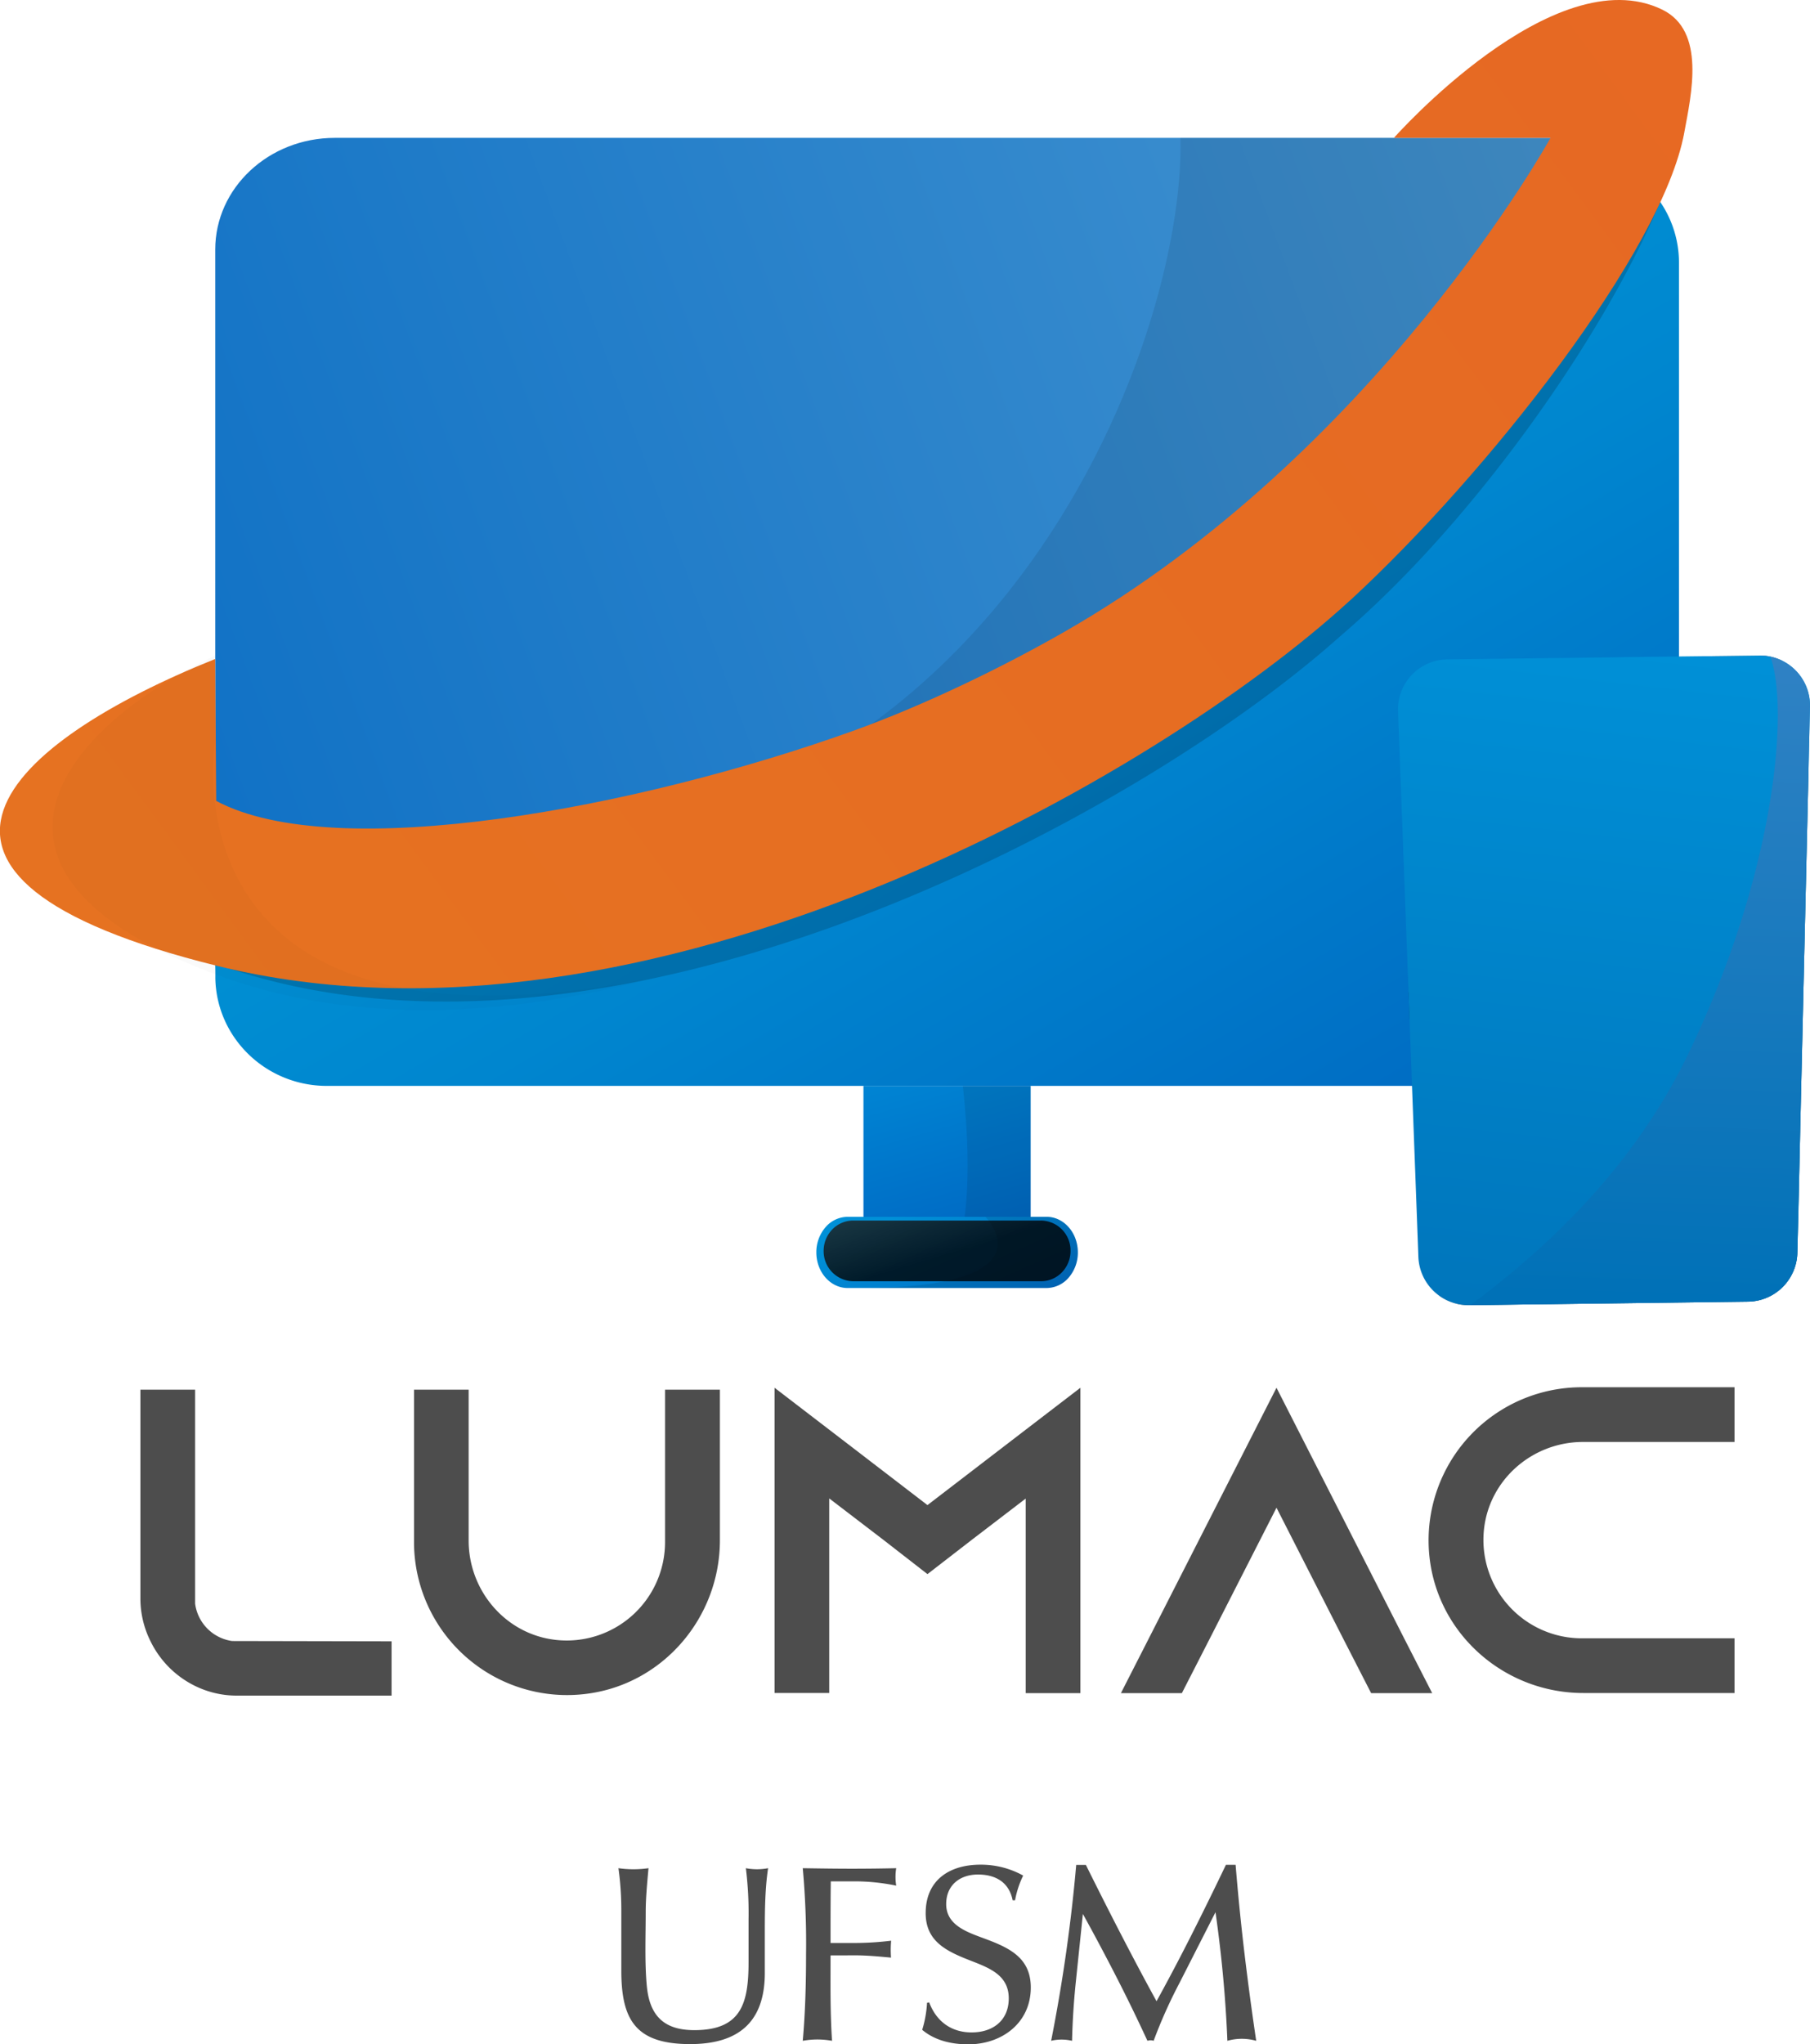 <svg xmlns="http://www.w3.org/2000/svg" xmlns:xlink="http://www.w3.org/1999/xlink" viewBox="0 0 749.24 845.88"><defs><style>.cls-1{isolation:isolate;}.cls-2{fill:url(#Gradiente_sem_nome_137);}.cls-3{opacity:0.09;}.cls-10,.cls-11,.cls-12,.cls-3,.cls-8{mix-blend-mode:overlay;}.cls-4{fill:url(#Gradiente_sem_nome_198);}.cls-5{fill:url(#Gradiente_sem_nome_5);}.cls-6{opacity:0.8;mix-blend-mode:screen;fill:url(#Gradiente_sem_nome_71);}.cls-7{fill:url(#Gradiente_sem_nome_4);}.cls-8{opacity:0.17;}.cls-9{fill:url(#Gradiente_sem_nome_207);}.cls-10{opacity:0.1;}.cls-11{opacity:0.02;}.cls-12{opacity:0.3;}.cls-13{fill:url(#Gradiente_sem_nome_140);}.cls-14{fill:url(#Gradiente_sem_nome_93);}.cls-15{fill:#4d4d4d;}</style><linearGradient id="Gradiente_sem_nome_137" x1="361.7" y1="373.66" x2="402.76" y2="516.39" gradientUnits="userSpaceOnUse"><stop offset="0.01" stop-color="#009fe3"/><stop offset="1" stop-color="#0067c2"/></linearGradient><linearGradient id="Gradiente_sem_nome_198" x1="382.44" y1="496.85" x2="409.18" y2="556.27" gradientUnits="userSpaceOnUse"><stop offset="0.01" stop-color="#0090d7"/><stop offset="1" stop-color="#0067c2"/></linearGradient><linearGradient id="Gradiente_sem_nome_5" x1="255.39" y1="23.15" x2="538.03" y2="505.3" gradientUnits="userSpaceOnUse"><stop offset="0.01" stop-color="#009dd8"/><stop offset="0.26" stop-color="#0097d6"/><stop offset="0.6" stop-color="#0086cf"/><stop offset="0.99" stop-color="#006bc3"/><stop offset="1" stop-color="#006ac3"/></linearGradient><linearGradient id="Gradiente_sem_nome_71" x1="385.49" y1="495.56" x2="392.54" y2="519.23" gradientUnits="userSpaceOnUse"><stop offset="0" stop-color="#1d1d1b"/><stop offset="1"/></linearGradient><linearGradient id="Gradiente_sem_nome_4" x1="-126.84" y1="322.8" x2="651.76" y2="33.71" gradientUnits="userSpaceOnUse"><stop offset="0" stop-color="#0067c2"/><stop offset="1" stop-color="#4594d0"/></linearGradient><linearGradient id="Gradiente_sem_nome_207" x1="-1869.56" y1="1863.98" x2="2556.03" y2="-1380.77" gradientUnits="userSpaceOnUse"><stop offset="0" stop-color="#e19718"/><stop offset="0.37" stop-color="#e57720"/><stop offset="0.77" stop-color="#e85b26"/><stop offset="1" stop-color="#e95129"/></linearGradient><linearGradient id="Gradiente_sem_nome_140" x1="-2346.25" y1="-1186.53" x2="-2565.81" y2="-943.63" gradientTransform="translate(3275.65 -132.5) rotate(-35.58)" gradientUnits="userSpaceOnUse"><stop offset="0" stop-color="#0090d7"/><stop offset="1" stop-color="#0071b7"/></linearGradient><linearGradient id="Gradiente_sem_nome_93" x1="-2328.73" y1="-1195.58" x2="-2504.09" y2="-967.9" gradientTransform="translate(3275.65 -132.5) rotate(-35.58)" gradientUnits="userSpaceOnUse"><stop offset="0" stop-color="#3383c5"/><stop offset="1" stop-color="#0071b7"/></linearGradient></defs><g class="cls-1"><g id="Layer_2" data-name="Layer 2"><g id="OBJECT"><rect class="cls-2" x="357.42" y="449.31" width="69.21" height="59.56"/><path class="cls-3" d="M426.63,449.31v59.56H398.49c3.23-18.07,2.17-40.48.08-59.56Z"/><path class="cls-4" d="M446.17,518.21a15.84,15.84,0,0,1-3.79,10.42,12.19,12.19,0,0,1-9.16,4.31H350.87c-7.14,0-12.95-6.61-12.95-14.73a15.82,15.82,0,0,1,3.79-10.42,12.2,12.2,0,0,1,9.16-4.31h82.35C440.37,503.48,446.17,510.06,446.17,518.21Z"/><path class="cls-5" d="M695,108.71V403.85c0,25.12-20.7,45.46-46.23,45.46H135.33c-25.18,0-45.66-19.78-46.19-44.45,0-.34.11-9.74-.57-6.79,125.37,9.75,252.66-23.32,344.74-70.51,32.54-16.68,66.56-37.74,85.94-55.51C579.85,216.44,659.31,124.13,670,68.36a45.75,45.75,0,0,1,14.3,11.35A44.55,44.55,0,0,1,695,108.71Z"/><path class="cls-6" d="M443.15,517.58a12.74,12.74,0,0,1-3.58,8.88,12,12,0,0,1-8.65,3.68H353.17a12.41,12.41,0,0,1-12.23-12.56,12.78,12.78,0,0,1,3.58-8.89,12.08,12.08,0,0,1,8.65-3.67h77.75A12.39,12.39,0,0,1,443.15,517.58Z"/><path class="cls-7" d="M644.33,57.05s-93.86,166.82-236.7,236C339.81,326,218,356.17,149.59,352.3c-34.3-1.93-36.43.7-60.49-14.53V103.25c0-25.53,22.16-46.2,49.48-46.2Z"/><path class="cls-8" d="M697.18,54.94c-14.36,56.51-77,151.63-140.21,206.41l-7.31,6.38c-86.36,74.35-299.22,187.19-457.76,132a168.39,168.39,0,0,1-16.14-6.51,8.61,8.61,0,0,1,0-1c120.79,42.06,273.1-13.44,377-75.14,33.05-19.57,61.16-39.81,81.83-57.72C599.18,203.28,683.93,110.24,695.37,54,678.42,70.82,680.83,45.41,697.18,54.94Z"/><path class="cls-3" d="M644.33,57.05s-68,162.3-201.41,231.51c-63.37,32.88-175.64,69-239.54,65.16l-21.31-1.42C411.37,358,490.88,142.19,488.62,57.05Z"/><path class="cls-9" d="M697.18,54.94c-9,49-81.74,141.35-137.94,193.15l-.93.82C479.86,320.69,268,443.58,90,399.67c-149.54-36.93-86.26-92.78-.94-127l.44,58.72c49.52,26.43,174.35,2.95,263.17-28.81,30.25-10.85,62.64-26.71,87.45-40.88C569.92,187.64,641.83,57.05,641.83,57.05H577S643.32-17.88,688.11,4C706.18,12.84,700.12,39,697.18,54.94Z"/><path class="cls-10" d="M446.17,518.21a15.84,15.84,0,0,1-3.79,10.42,12.19,12.19,0,0,1-9.16,4.31H355.45c81.68,0,52.45-29.46,52.45-29.46h25.32C440.37,503.48,446.17,510.06,446.17,518.21Z"/><path class="cls-11" d="M273.45,404c-62.53,16.88-127.2,20.52-184.35-.87-114-42.7-61.91-102.73,0-131.89v35.26S64.56,446.2,273.45,404Z"/><path class="cls-10" d="M695.66,271.82c0,2-.85,18.42-10.6,41.69-12.69,30.27-40.53,72.05-101.57,108.39l-.09-2.4-.33-8.84-.24-6.48C682.43,350.33,695.05,275.85,695.66,271.82Z"/><path class="cls-12" d="M685.06,313.51c-12.69,30.27-40.53,72.05-101.57,108.39l-.09-2.4-.33-8.84C641.78,379.51,670.86,341.15,685.06,313.51Z"/><path class="cls-12" d="M737.61,273.31l.88,3.57,10.15,41.31L744,518.37a20.7,20.7,0,0,1-20.42,20.21l-115,1.45h-.49a21,21,0,0,1-4.86-.51,20.45,20.45,0,0,1-7.35-3.32C752.27,424.13,708.79,271.47,708.79,271.47l19.51-.24A20.61,20.61,0,0,1,737.61,273.31Z"/><path class="cls-12" d="M738.49,276.88l10.15,41.31L744,518.37a20.7,20.7,0,0,1-20.42,20.21l-115,1.45h-.49a21,21,0,0,1-4.86-.51c153.57-111.92,110.52-263,110.52-263l19.52-.24A19.59,19.59,0,0,1,738.49,276.88Z"/><path class="cls-13" d="M749.23,292.4l-.59,25.79-1.49,64.5-1.71,73.81-1,45.69L744,518.37a20.7,20.7,0,0,1-20.42,20.21l-4.58.06-52.84.66-6.68.08-24.65.31-26.27.34h-.49a20.76,20.76,0,0,1-20.94-19.92l-.71-19.23-1.79-47.83-1.16-31.16-.09-2.4-4.67-125.19a20.67,20.67,0,0,1,20.4-21.46l96.55-1.22,4.2-.05,5-.06,3.94,0,19.51-.24a20.67,20.67,0,0,1,20.93,21.17Z"/><path class="cls-14" d="M749.23,292.4l-3.87,167.41-.08,3.2L745.1,471l-.24,10.9-.13,5.37-.14,6.36L744,518.37a20.7,20.7,0,0,1-20.42,20.21l-30.09.38-70.16.89-14.77.18c35.49-26.16,60.31-53.64,77.37-80.69.81-1.28,1.6-2.54,2.36-3.82,3.76-6.18,7.1-12.35,10.09-18.47l.64-1.32c36-75,41.57-142.28,33.87-163.91l-4.61-.59A20.67,20.67,0,0,1,749.23,292.4Z"/><path class="cls-15" d="M162.09,679.13v22.46h-64a39.14,39.14,0,0,1-17.66-4.16A40.11,40.11,0,0,1,62.26,679a39.48,39.48,0,0,1-4.14-17.72V575H80.77v88.57A18,18,0,0,0,96.06,679Z"/><path class="cls-15" d="M298,575v62.3c0,32.3-24,60.06-56.05,63.65a63.34,63.34,0,0,1-70.57-62.78V575H194v62.47c0,20.89,15.51,38.91,36.29,41.09a40.7,40.7,0,0,0,45-40.39V575Z"/><path class="cls-15" d="M447.23,574.21V700.56H424.58v-80.5l-22.22,17-18.44,14.26L365.49,637l-22.23-17v80.5H320.62V574.21l22.61,17.33,40.69,31.22,40.7-31.22Z"/><path class="cls-15" d="M592.84,700.56H567.57L556,678,528.4,623.85,500.78,678l-11.55,22.56H464L475.51,678,528.4,574.21,581.29,678Z"/><path class="cls-15" d="M614.28,632.88a40.72,40.72,0,0,0,40.43,45H718v22.64H655.4c-32.29,0-60-23.94-63.64-56A63.37,63.37,0,0,1,654.65,574H718v22.64H655.37C634.48,596.59,616.47,612.1,614.28,632.88Z"/><path class="cls-15" d="M256,773a44.69,44.69,0,0,0,12.44,0c-.52,5.91-1.15,12.2-1.15,18.12,0,9.85-.46,20.76.44,30.49,1.13,12.33,7,18.4,19.68,18.4,19.63,0,22.45-11.33,22.45-28.31V794.16A152.36,152.36,0,0,0,308.75,773a24.75,24.75,0,0,0,9.2,0c-1.24,8.18-1.36,17.15-1.36,25.42V816.3c0,20.52-11.06,29.48-30.92,29.48-22.52,0-28.48-10-28.48-30.4V791A127.24,127.24,0,0,0,256,773Zm179.12,71.4q3.69-18.74,6.27-37t4.1-35.77h4q8.13,16.4,15.4,30.41t13.85,26q7-12.69,14.13-26.76t14.6-29.69h4q1.56,19,3.73,37.11T520,844.42a21.88,21.88,0,0,0-11.93,0q-.53-13-1.75-26.29t-3.17-26.92l-14.95,29.36a203.52,203.52,0,0,0-10.66,23.85,3.87,3.87,0,0,0-2.56,0q-6.27-13.59-13-26.71t-13.73-25.78l-3,28.93c-.8,7.86-1.28,15.67-1.48,23.56a18.72,18.72,0,0,0-8.68,0Zm-51.42-15.68.93-.21c2.95,7.86,9.11,12.44,17.58,12.44,8.77,0,15.36-4.9,15.36-14.1,0-9.59-8-12.56-15.77-15.59-9.76-3.81-18.62-7.83-18.62-19.65,0-13.72,9.88-20.07,22.7-20.07a36.07,36.07,0,0,1,17.6,4.48l.05.05a39,39,0,0,0-3.35,10.21h-1c-1.48-7.47-7.07-10.66-14.34-10.66-7.52,0-13.17,4.42-13.17,12.24,0,8.57,8.34,11.47,15.15,14,10.49,3.85,19.87,7.87,19.87,20.5,0,14.66-11.95,23.52-25.89,23.52-6.81,0-13.77-1.54-19.06-6a47,47,0,0,0,2-11.1ZM343.8,809.09c0,11.73-.18,23.63.62,35.33a33.81,33.81,0,0,0-12.12,0c1.05-11.85,1.36-23.75,1.36-35.65A346.81,346.81,0,0,0,332.3,773c6.72.1,13.45.21,20.17.21q9.25,0,18.51-.21a22.71,22.71,0,0,0,0,7.22,85.33,85.33,0,0,0-17.23-1.78H343.9c-.11,8.5-.1,17-.1,25.5h10.56a126.27,126.27,0,0,0,14.53-.94,43.25,43.25,0,0,0-.06,7c-4.85-.45-9.89-.94-14.77-.94Z"/></g></g></g></svg>